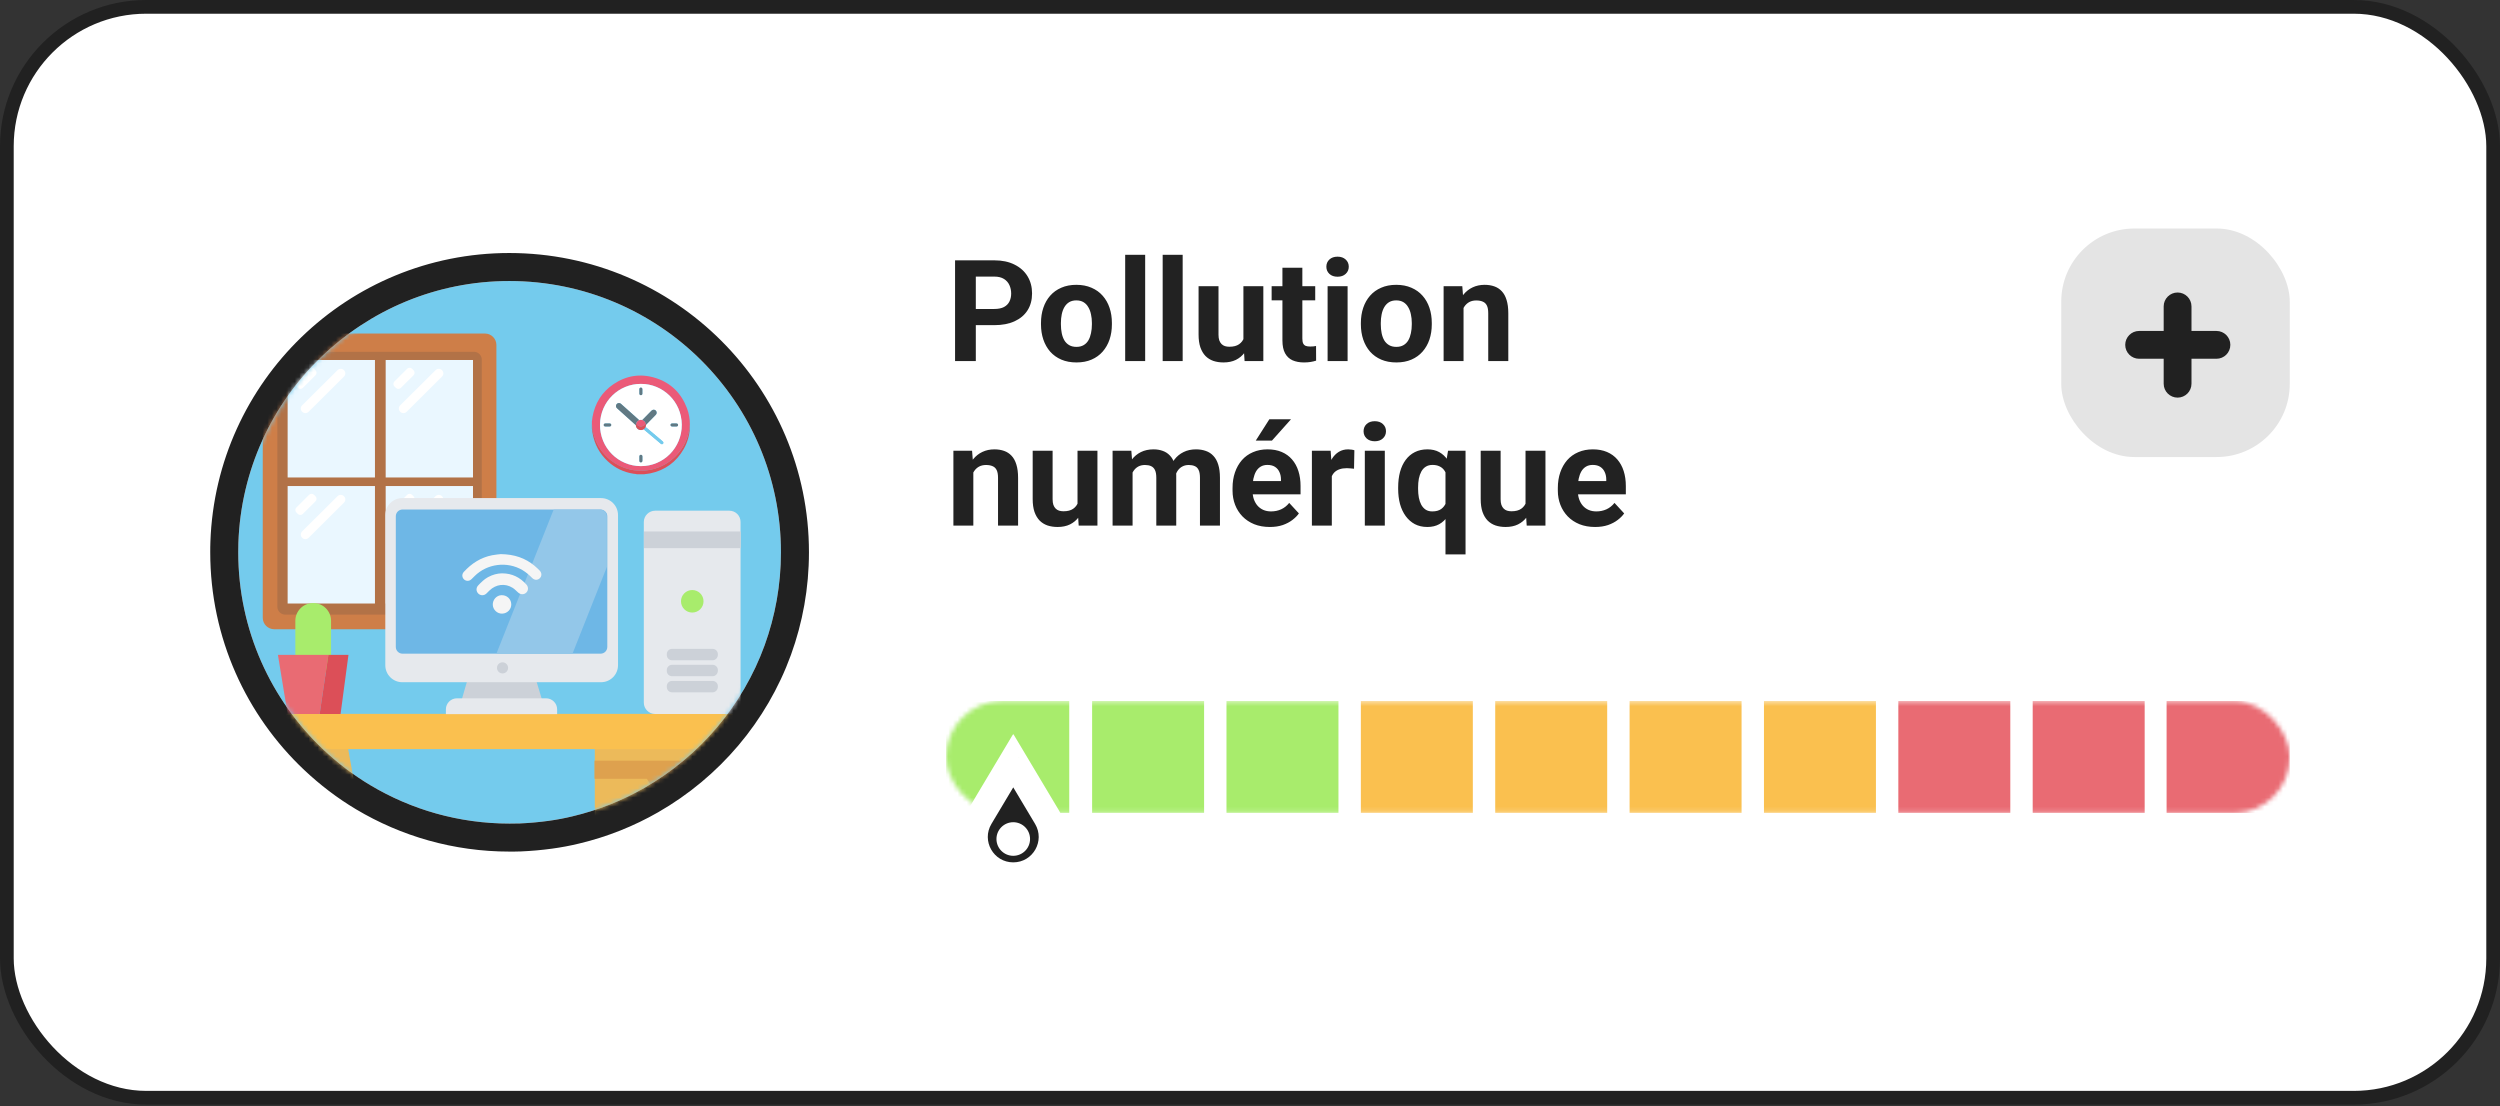 <svg width="547" height="242" viewBox="0 0 547 242" fill="none" xmlns="http://www.w3.org/2000/svg">
<rect x="0" y="0" width="547" height="242" fill="#333333" stroke="none"/>
<rect x="1.5" y="1.5" width="544" height="238.686" rx="30.5" fill="white"/>
<rect x="1.5" y="1.5" width="544" height="238.686" rx="30.5" stroke="#212121" stroke-width="3"/>
<path d="M170.872 120.843C170.872 127.967 169.613 134.814 167.31 141.171C162.489 154.436 153.062 165.46 140.963 172.399C136.142 175.163 130.861 177.282 125.303 178.602C123.553 179.032 121.741 179.37 119.929 179.615C117.903 179.892 115.845 180.076 113.757 180.168C113.02 180.199 112.253 180.199 111.485 180.199C100.369 180.199 89.96 177.128 81.055 171.816C77.339 169.605 73.9 166.964 70.768 164.016C59.314 153.208 52.129 137.854 52.129 120.843C52.129 120.137 52.129 119.461 52.16 118.755C53.265 86.943 79.396 61.487 111.454 61.487C144.31 61.517 170.872 88.079 170.872 120.843Z" fill="#74CBED"/>
<path fill-rule="evenodd" clip-rule="evenodd" d="M173.071 143.259L173.069 143.264C167.744 157.917 157.342 170.07 144.012 177.716L144.011 177.717C138.696 180.763 132.874 183.101 126.741 184.56C124.773 185.042 122.755 185.417 120.752 185.689C118.538 185.991 116.296 186.191 114.027 186.291L114.02 186.291L114.012 186.292C113.146 186.328 112.27 186.328 111.538 186.328H111.485C99.226 186.328 87.736 182.938 77.915 177.079C73.788 174.623 69.996 171.707 66.567 168.48L66.561 168.474C53.935 156.559 46 139.615 46 120.843L46 120.795C46 120.126 46 119.347 46.035 118.516C47.268 83.431 76.088 55.358 111.454 55.358H111.46C147.689 55.392 177 84.687 177 120.843C177 128.694 175.612 136.247 173.071 143.259ZM52.159 118.755C52.129 119.461 52.129 120.137 52.129 120.843C52.129 137.855 59.314 153.208 70.768 164.017C73.9 166.964 77.339 169.605 81.054 171.816C89.959 177.128 100.369 180.199 111.485 180.199C112.252 180.199 113.02 180.199 113.757 180.168C115.845 180.076 117.902 179.892 119.929 179.616C121.741 179.37 123.552 179.032 125.303 178.602C130.861 177.282 136.142 175.163 140.963 172.4C153.061 165.46 162.488 154.436 167.309 141.171C169.612 134.815 170.871 127.967 170.871 120.843C170.871 88.079 144.31 61.518 111.454 61.487C79.396 61.487 53.265 86.943 52.159 118.755Z" fill="#212121"/>
<mask id="mask0_275_2850" style="mask-type:alpha" maskUnits="userSpaceOnUse" x="52" y="61" width="119" height="120">
<path d="M170.872 120.843C170.872 127.967 169.613 134.815 167.31 141.171C162.489 154.436 153.062 165.46 140.963 172.4C136.142 175.163 130.861 177.282 125.303 178.603C123.553 179.032 121.741 179.37 119.929 179.616C117.903 179.892 115.845 180.076 113.757 180.169C113.02 180.199 112.253 180.199 111.485 180.199C100.369 180.199 89.96 177.129 81.055 171.816C77.339 169.605 73.9 166.965 70.768 164.017C59.314 153.208 52.129 137.855 52.129 120.843C52.129 120.137 52.129 119.462 52.16 118.755C53.265 86.943 79.396 61.487 111.454 61.487C144.31 61.518 170.872 88.079 170.872 120.843Z" fill="#B9E2F3"/>
</mask>
<g mask="url(#mask0_275_2850)">
<path d="M106.116 137.677H59.988C58.617 137.677 57.492 136.551 57.492 135.18V75.475C57.492 74.104 58.617 72.978 59.988 72.978H106.116C107.487 72.978 108.612 74.104 108.612 75.475V135.201C108.612 136.572 107.487 137.677 106.116 137.677Z" fill="#CE7E48"/>
<path d="M103.67 134.482H62.414C61.459 134.482 60.688 133.71 60.688 132.755V78.698C60.688 77.744 61.459 76.972 62.414 76.972H103.69C104.645 76.972 105.417 77.744 105.417 78.698V132.755C105.397 133.71 104.625 134.482 103.67 134.482Z" fill="#B27247"/>
<path d="M103.491 78.766H84.385V104.471H103.491V78.766Z" fill="#EAF7FF"/>
<path d="M96.719 82.394L88.967 90.1C88.578 90.487 87.964 90.487 87.576 90.1L87.555 90.079C87.166 89.692 87.166 89.08 87.555 88.693L95.308 80.988C95.697 80.6 96.31 80.6 96.699 80.988L96.719 81.008C97.108 81.395 97.108 82.007 96.719 82.394Z" fill="white"/>
<path d="M90.481 82.109L87.698 84.881C87.412 85.167 86.921 85.167 86.635 84.881L86.287 84.535C86.001 84.249 86.001 83.76 86.287 83.475L89.09 80.682C89.376 80.397 89.867 80.397 90.153 80.682L90.501 81.029C90.787 81.335 90.787 81.803 90.481 82.109Z" fill="white"/>
<path d="M103.491 106.345H84.385V132.049H103.491V106.345Z" fill="#EAF7FF"/>
<path d="M96.719 109.973L88.967 117.678C88.578 118.065 87.964 118.065 87.576 117.678L87.555 117.658C87.166 117.27 87.166 116.659 87.555 116.272L95.308 108.566C95.697 108.179 96.31 108.179 96.699 108.566L96.719 108.587C97.108 108.974 97.108 109.586 96.719 109.973Z" fill="white"/>
<path d="M90.481 109.688L87.698 112.46C87.412 112.745 86.921 112.745 86.635 112.46L86.287 112.114C86.001 111.828 86.001 111.339 86.287 111.054L89.09 108.261C89.376 107.976 89.867 107.976 90.153 108.261L90.501 108.607C90.787 108.913 90.787 109.382 90.481 109.688Z" fill="white"/>
<path d="M82.04 106.345H62.934V132.049H82.04V106.345Z" fill="#EAF7FF"/>
<path d="M75.268 109.973L67.516 117.678C67.127 118.065 66.513 118.065 66.124 117.678L66.104 117.658C65.715 117.27 65.715 116.659 66.104 116.272L73.857 108.566C74.246 108.179 74.859 108.179 75.248 108.566L75.268 108.587C75.657 108.974 75.657 109.586 75.268 109.973Z" fill="white"/>
<path d="M69.029 109.688L66.247 112.46C65.961 112.745 65.47 112.745 65.184 112.46L64.836 112.114C64.549 111.828 64.549 111.339 64.836 111.054L67.638 108.261C67.925 107.976 68.416 107.976 68.702 108.261L69.05 108.607C69.336 108.913 69.336 109.382 69.029 109.688Z" fill="white"/>
<path d="M82.04 78.766H62.934V104.471H82.04V78.766Z" fill="#EAF7FF"/>
<path d="M75.268 82.394L67.516 90.1C67.127 90.487 66.513 90.487 66.124 90.1L66.104 90.079C65.715 89.692 65.715 89.08 66.104 88.693L73.857 80.988C74.246 80.6 74.859 80.6 75.248 80.988L75.268 81.008C75.657 81.395 75.657 82.007 75.268 82.394Z" fill="white"/>
<path d="M69.029 82.109L66.247 84.881C65.961 85.167 65.47 85.167 65.184 84.881L64.836 84.535C64.549 84.249 64.549 83.76 64.836 83.475L67.638 80.682C67.925 80.397 68.416 80.397 68.702 80.682L69.05 81.029C69.336 81.335 69.336 81.803 69.029 82.109Z" fill="white"/>
<path d="M68.207 162.658L76.181 210.148H84.539L75.797 161.793L68.207 162.658Z" fill="#ECBA5A"/>
<path d="M68.879 162.658L60.905 210.148H52.547L61.257 161.793L68.879 162.658Z" fill="#ECBA5A"/>
<path d="M164.79 161.793H130.141V210.148H164.79V161.793Z" fill="#ECBA5A"/>
<path d="M164.725 166.436H130.076V170.407H141.541L143.718 173.801H151.34L153.293 170.407H164.725V166.436Z" fill="#DEA14E"/>
<path d="M167.096 163.907H54.373C52.708 163.907 51.363 162.562 51.363 160.897V159.2C51.363 157.534 52.708 156.189 54.373 156.189H167.096C168.761 156.189 170.106 157.534 170.106 159.2V160.897C170.074 162.562 168.761 163.907 167.096 163.907Z" fill="#FAC04F"/>
<path d="M68.56 148.247H68.496C66.35 148.247 64.621 146.486 64.621 144.372V135.822C64.621 133.677 66.382 131.947 68.496 131.947H68.56C70.706 131.947 72.435 133.709 72.435 135.822V144.372C72.435 146.486 70.706 148.247 68.56 148.247Z" fill="#A8EC6C"/>
<path d="M71.859 143.284L69.937 156.222H62.924L60.81 143.284H71.859Z" fill="#E96B73"/>
<path d="M76.246 143.284L74.517 156.222H69.938L71.859 143.284H76.246Z" fill="#DC4F58"/>
<path d="M162.035 114.207V153.755C162.035 155.1 160.914 156.221 159.569 156.221H143.333C141.988 156.221 140.867 155.1 140.867 153.755V114.207C140.867 112.862 141.988 111.741 143.333 111.741H159.569C160.946 111.741 162.035 112.83 162.035 114.207Z" fill="#E6E9ED"/>
<path d="M162.066 116.288H140.898V119.938H162.066V116.288Z" fill="#CCD1D8"/>
<path d="M151.466 134.029C152.828 134.029 153.932 132.925 153.932 131.563C153.932 130.201 152.828 129.097 151.466 129.097C150.104 129.097 149 130.201 149 131.563C149 132.925 150.104 134.029 151.466 134.029Z" fill="#A8EC6C"/>
<path d="M155.918 144.469H147.047C146.407 144.469 145.895 143.956 145.895 143.316V143.124C145.895 142.483 146.407 141.971 147.047 141.971H155.918C156.558 141.971 157.071 142.483 157.071 143.124V143.316C157.039 143.956 156.526 144.469 155.918 144.469Z" fill="#CCD1D8"/>
<path d="M155.918 147.959H147.047C146.407 147.959 145.895 147.446 145.895 146.806V146.614C145.895 145.973 146.407 145.461 147.047 145.461H155.918C156.558 145.461 157.071 145.973 157.071 146.614V146.806C157.039 147.446 156.526 147.959 155.918 147.959Z" fill="#CCD1D8"/>
<path d="M155.918 151.481H147.047C146.407 151.481 145.895 150.969 145.895 150.328V150.136C145.895 149.496 146.407 148.983 147.047 148.983H155.918C156.558 148.983 157.071 149.496 157.071 150.136V150.328C157.039 150.969 156.526 151.481 155.918 151.481Z" fill="#CCD1D8"/>
<path d="M102.366 148.469L100.861 153.657H118.762L117.193 148.469H102.366Z" fill="#CCD1D8"/>
<path d="M131.507 149.269H88.019C85.97 149.269 84.305 147.604 84.305 145.555V112.699C84.305 110.649 85.97 108.984 88.019 108.984H131.507C133.557 108.984 135.222 110.649 135.222 112.699V145.555C135.222 147.604 133.557 149.269 131.507 149.269Z" fill="#E6E9ED"/>
<path d="M132.877 112.955V141.552C132.877 142.352 132.237 143.025 131.404 143.025H88.077C87.276 143.025 86.603 142.384 86.603 141.552V112.955C86.603 112.154 87.244 111.482 88.077 111.482H131.436C132.205 111.514 132.877 112.154 132.877 112.955Z" fill="#6EB7E6"/>
<path d="M109.955 147.348C110.627 147.348 111.172 146.803 111.172 146.131C111.172 145.459 110.627 144.914 109.955 144.914C109.283 144.914 108.738 145.459 108.738 146.131C108.738 146.803 109.283 147.348 109.955 147.348Z" fill="#CCD1D8"/>
<path d="M121.9 155.193V156.25H97.562V155.193C97.562 153.88 98.651 152.792 99.964 152.792H119.499C120.811 152.792 121.9 153.88 121.9 155.193Z" fill="#E6E9ED"/>
<path d="M132.789 112.955V124.035L125.263 143.025H108.611L121.132 111.514H131.348C132.116 111.514 132.789 112.154 132.789 112.955Z" fill="#93C7E9"/>
</g>
<path d="M129.504 92.86C129.504 92.635 129.504 92.409 129.504 92.184C129.588 91.874 129.582 91.553 129.638 91.238C130.181 88.22 131.682 85.793 134.207 84.075C137.029 82.161 140.125 81.677 143.372 82.684C146.743 83.732 149.044 85.99 150.304 89.307C150.746 90.461 150.947 91.666 150.942 92.911C150.931 92.933 150.914 92.961 150.908 92.984C150.869 93.727 150.735 94.448 150.533 95.163C150.197 96.346 149.682 97.444 148.971 98.44C148.506 99.094 147.98 99.696 147.375 100.237C146.743 100.8 146.06 101.29 145.321 101.695C143.971 102.439 142.521 102.867 140.993 102.968C139.957 103.035 138.921 102.985 137.902 102.743C136.693 102.455 135.556 101.999 134.504 101.329C133.468 100.676 132.572 99.865 131.811 98.908C131.251 98.204 130.797 97.438 130.433 96.616C129.991 95.614 129.694 94.572 129.565 93.479C129.554 93.271 129.599 93.057 129.504 92.86ZM140.231 83.996C135.45 83.968 131.329 87.826 131.279 92.899C131.234 97.967 135.254 101.977 140.22 101.982C145.169 101.988 149.212 97.99 149.167 92.905C149.133 87.831 145.007 83.968 140.231 83.996Z" fill="#EB5A78"/>
<path d="M139.391 103.774C139.139 103.678 138.876 103.695 138.619 103.655C136.463 103.317 134.576 102.411 132.975 100.924C131.172 99.252 130.069 97.185 129.644 94.752C129.588 94.443 129.588 94.133 129.504 93.829C129.504 93.508 129.504 93.181 129.504 92.86C129.599 93.057 129.554 93.271 129.577 93.474C129.705 94.567 130.002 95.608 130.445 96.611C130.808 97.433 131.262 98.199 131.822 98.903C132.583 99.86 133.479 100.671 134.515 101.324C135.567 101.988 136.704 102.45 137.913 102.737C138.932 102.98 139.968 103.03 141.004 102.963C142.532 102.861 143.982 102.433 145.332 101.69C146.071 101.285 146.754 100.795 147.387 100.232C147.991 99.697 148.517 99.088 148.982 98.435C149.693 97.439 150.208 96.34 150.544 95.158C150.746 94.443 150.88 93.722 150.919 92.979C150.919 92.95 150.942 92.928 150.953 92.905C150.981 94.809 150.533 96.594 149.598 98.238C147.952 101.127 145.489 102.906 142.241 103.582C141.894 103.655 141.536 103.678 141.183 103.728C141.133 103.734 141.071 103.706 141.032 103.768C140.478 103.774 139.934 103.774 139.391 103.774Z" fill="#DC4F58"/>
<path d="M140.232 83.996C145.003 83.968 149.129 87.831 149.174 92.91C149.213 97.99 145.171 101.993 140.227 101.988C135.261 101.977 131.241 97.967 131.286 92.899C131.33 87.831 135.451 83.968 140.232 83.996ZM140.854 93.918C140.921 93.98 140.977 94.048 141.05 94.11C141.526 94.51 142.002 94.909 142.478 95.309C143.183 95.9 143.883 96.497 144.588 97.089C144.767 97.241 144.93 97.23 145.07 97.083C145.193 96.954 145.176 96.74 145.019 96.599C144.801 96.402 144.577 96.216 144.353 96.024C143.693 95.467 143.032 94.904 142.371 94.352C142.002 94.042 141.649 93.716 141.257 93.44C141.319 93.276 141.341 93.108 141.358 92.939C142.058 92.223 142.752 91.508 143.457 90.793C143.648 90.596 143.732 90.371 143.653 90.106C143.508 89.616 142.925 89.487 142.545 89.864C141.873 90.54 141.212 91.221 140.546 91.897C140.316 91.863 140.087 91.863 139.857 91.925C139.639 91.728 139.421 91.531 139.202 91.334C138.105 90.348 137.002 89.368 135.905 88.383C135.731 88.231 135.541 88.146 135.311 88.197C135.048 88.253 134.874 88.417 134.807 88.676C134.74 88.946 134.83 89.171 135.037 89.352C136.403 90.573 137.763 91.795 139.124 93.023C139.141 93.113 139.146 93.203 139.169 93.293C139.325 93.901 140.07 94.374 140.854 93.918ZM139.902 85.629C139.902 85.798 139.897 85.967 139.902 86.136C139.913 86.333 140.036 86.457 140.216 86.463C140.406 86.468 140.546 86.344 140.552 86.136C140.563 85.804 140.563 85.477 140.552 85.145C140.546 84.937 140.412 84.807 140.227 84.807C140.042 84.807 139.913 84.937 139.902 85.145C139.897 85.308 139.902 85.472 139.902 85.629ZM132.92 92.657C132.769 92.657 132.612 92.651 132.461 92.657C132.237 92.663 132.103 92.787 132.097 92.978C132.097 93.175 132.226 93.305 132.45 93.31C132.764 93.316 133.077 93.316 133.391 93.31C133.615 93.305 133.743 93.175 133.743 92.978C133.743 92.781 133.609 92.663 133.385 92.657C133.228 92.651 133.077 92.657 132.92 92.657ZM147.556 92.657C147.393 92.657 147.237 92.651 147.074 92.657C146.85 92.663 146.716 92.787 146.716 92.984C146.716 93.181 146.845 93.31 147.069 93.316C147.382 93.321 147.696 93.321 148.009 93.316C148.228 93.31 148.362 93.175 148.362 92.984C148.356 92.792 148.222 92.668 147.998 92.663C147.852 92.651 147.707 92.657 147.556 92.657ZM139.902 100.349C139.902 100.501 139.897 100.659 139.902 100.811C139.913 101.036 140.042 101.166 140.232 101.166C140.417 101.166 140.552 101.036 140.557 100.822C140.563 100.501 140.563 100.175 140.557 99.854C140.552 99.64 140.423 99.516 140.238 99.51C140.042 99.504 139.913 99.64 139.902 99.859C139.897 100.023 139.902 100.186 139.902 100.349Z" fill="white"/>
<path d="M139.118 93.029C137.757 91.807 136.391 90.579 135.031 89.357C134.824 89.171 134.734 88.952 134.801 88.681C134.868 88.422 135.042 88.259 135.305 88.203C135.535 88.152 135.725 88.237 135.899 88.389C136.996 89.374 138.093 90.354 139.196 91.339C139.415 91.536 139.633 91.734 139.851 91.931C139.577 92.077 139.325 92.246 139.224 92.567C139.124 92.702 139.152 92.871 139.118 93.029Z" fill="#617983"/>
<path d="M140.533 91.903C141.199 91.227 141.866 90.546 142.532 89.87C142.907 89.493 143.495 89.622 143.641 90.112C143.719 90.377 143.641 90.602 143.445 90.799C142.745 91.514 142.045 92.229 141.345 92.944C141.295 92.82 141.323 92.68 141.233 92.567C141.121 92.212 140.841 92.038 140.533 91.903Z" fill="#617983"/>
<path d="M141.245 93.44C141.637 93.716 141.99 94.048 142.359 94.352C143.025 94.904 143.68 95.467 144.341 96.025C144.565 96.216 144.789 96.402 145.007 96.599C145.164 96.74 145.181 96.948 145.058 97.083C144.918 97.235 144.761 97.241 144.576 97.089C143.871 96.498 143.171 95.901 142.465 95.309C141.99 94.91 141.514 94.51 141.038 94.11C140.971 94.054 140.909 93.986 140.842 93.919C141.015 93.789 141.15 93.631 141.245 93.44Z" fill="#74CBED"/>
<path d="M140.533 91.902C140.841 92.043 141.126 92.212 141.238 92.567C141.171 92.938 140.846 93.226 140.365 93.316C139.883 93.406 139.256 92.995 139.223 92.567C139.323 92.246 139.575 92.077 139.85 91.93C140.074 91.863 140.298 91.863 140.533 91.902Z" fill="#EB5A78"/>
<path d="M139.218 92.561C139.252 92.989 139.879 93.4 140.36 93.31C140.842 93.22 141.166 92.933 141.234 92.561C141.323 92.674 141.29 92.814 141.346 92.938C141.329 93.107 141.306 93.282 141.245 93.439C141.15 93.631 141.015 93.783 140.847 93.918C140.069 94.374 139.319 93.901 139.162 93.293C139.14 93.203 139.128 93.113 139.117 93.023C139.151 92.871 139.123 92.702 139.218 92.561Z" fill="#DC4F58"/>
<path d="M139.901 85.629C139.901 85.466 139.895 85.308 139.901 85.145C139.912 84.937 140.041 84.807 140.226 84.807C140.41 84.807 140.545 84.937 140.55 85.145C140.556 85.477 140.562 85.804 140.55 86.136C140.545 86.344 140.405 86.468 140.214 86.463C140.035 86.457 139.912 86.333 139.901 86.136C139.895 85.967 139.901 85.798 139.901 85.629Z" fill="#617983"/>
<path d="M132.918 92.657C133.07 92.657 133.226 92.652 133.378 92.657C133.607 92.663 133.736 92.787 133.736 92.978C133.736 93.175 133.607 93.305 133.383 93.311C133.07 93.316 132.756 93.316 132.443 93.311C132.219 93.305 132.09 93.175 132.09 92.978C132.09 92.787 132.224 92.663 132.454 92.657C132.611 92.652 132.767 92.657 132.918 92.657Z" fill="#617983"/>
<path d="M147.555 92.656C147.7 92.656 147.846 92.651 147.997 92.656C148.221 92.662 148.355 92.786 148.361 92.978C148.366 93.175 148.232 93.31 148.008 93.31C147.695 93.315 147.381 93.315 147.068 93.31C146.844 93.304 146.715 93.175 146.715 92.978C146.715 92.78 146.849 92.662 147.073 92.651C147.236 92.651 147.398 92.656 147.555 92.656Z" fill="#617983"/>
<path d="M139.901 100.349C139.901 100.186 139.895 100.028 139.901 99.865C139.912 99.64 140.035 99.51 140.237 99.516C140.422 99.521 140.55 99.645 140.556 99.859C140.562 100.18 140.562 100.507 140.556 100.828C140.55 101.036 140.416 101.166 140.231 101.171C140.035 101.171 139.907 101.042 139.901 100.817C139.895 100.653 139.901 100.501 139.901 100.349Z" fill="#617983"/>
<path d="M109.551 121.242C112.56 121.278 114.911 122.097 116.947 123.787C117.334 124.106 117.695 124.458 118.051 124.813C118.573 125.327 118.587 126.043 118.109 126.516C117.632 126.989 116.929 126.971 116.425 126.453C115.776 125.791 115.082 125.187 114.281 124.719C110.948 122.769 106.592 123.318 103.854 126.039C103.615 126.277 103.381 126.521 103.133 126.75C102.656 127.196 101.962 127.196 101.511 126.755C101.057 126.309 101.034 125.624 101.484 125.133C103.173 123.287 105.196 121.976 107.687 121.485C108.421 121.341 109.168 121.291 109.551 121.242Z" fill="#F5F5F5"/>
<path d="M109.835 125.448C112.074 125.448 113.781 126.34 115.173 127.898C115.655 128.443 115.637 129.182 115.146 129.66C114.655 130.137 113.916 130.133 113.38 129.655C112.984 129.304 112.614 128.903 112.168 128.619C110.52 127.574 108.516 127.822 107.092 129.205C106.863 129.43 106.642 129.669 106.403 129.885C105.876 130.362 105.124 130.349 104.638 129.858C104.16 129.376 104.133 128.624 104.61 128.11C105.255 127.417 105.926 126.75 106.768 126.286C107.759 125.741 108.817 125.457 109.835 125.448Z" fill="#F5F5F5"/>
<path d="M109.899 134.263C108.827 134.313 107.872 133.434 107.822 132.349C107.773 131.25 108.62 130.282 109.683 130.227C110.858 130.169 111.813 131.016 111.863 132.169C111.917 133.277 111.038 134.209 109.899 134.263Z" fill="#F5F5F5"/>
<path d="M217.55 71.144H211.935V67.602H217.55C218.418 67.602 219.125 67.461 219.669 67.178C220.214 66.886 220.613 66.482 220.865 65.967C221.118 65.453 221.244 64.872 221.244 64.227C221.244 63.571 221.118 62.96 220.865 62.395C220.613 61.83 220.214 61.376 219.669 61.033C219.125 60.69 218.418 60.518 217.55 60.518H213.509V79H208.968V56.961H217.55C219.276 56.961 220.754 57.274 221.985 57.899C223.227 58.515 224.175 59.368 224.831 60.458C225.487 61.547 225.815 62.794 225.815 64.196C225.815 65.619 225.487 66.85 224.831 67.89C224.175 68.929 223.227 69.731 221.985 70.296C220.754 70.862 219.276 71.144 217.55 71.144ZM227.768 70.978V70.66C227.768 69.459 227.939 68.354 228.282 67.345C228.625 66.326 229.125 65.442 229.781 64.696C230.437 63.949 231.244 63.369 232.203 62.955C233.161 62.531 234.261 62.319 235.502 62.319C236.744 62.319 237.849 62.531 238.817 62.955C239.786 63.369 240.598 63.949 241.254 64.696C241.92 65.442 242.425 66.326 242.768 67.345C243.111 68.354 243.283 69.459 243.283 70.66V70.978C243.283 72.168 243.111 73.273 242.768 74.293C242.425 75.302 241.92 76.185 241.254 76.941C240.598 77.688 239.791 78.268 238.833 78.682C237.874 79.096 236.774 79.303 235.533 79.303C234.292 79.303 233.187 79.096 232.218 78.682C231.259 78.268 230.447 77.688 229.781 76.941C229.125 76.185 228.625 75.302 228.282 74.293C227.939 73.273 227.768 72.168 227.768 70.978ZM232.127 70.66V70.978C232.127 71.664 232.188 72.305 232.309 72.9C232.43 73.495 232.621 74.02 232.884 74.474C233.156 74.918 233.509 75.266 233.943 75.519C234.377 75.771 234.907 75.897 235.533 75.897C236.138 75.897 236.658 75.771 237.092 75.519C237.526 75.266 237.874 74.918 238.136 74.474C238.399 74.02 238.59 73.495 238.711 72.9C238.843 72.305 238.908 71.664 238.908 70.978V70.66C238.908 69.994 238.843 69.368 238.711 68.783C238.59 68.187 238.394 67.663 238.121 67.209C237.859 66.744 237.511 66.381 237.077 66.119C236.643 65.856 236.118 65.725 235.502 65.725C234.887 65.725 234.362 65.856 233.928 66.119C233.504 66.381 233.156 66.744 232.884 67.209C232.621 67.663 232.43 68.187 232.309 68.783C232.188 69.368 232.127 69.994 232.127 70.66ZM250.563 55.75V79H246.189V55.75H250.563ZM258.768 55.75V79H254.393V55.75H258.768ZM272.058 75.08V62.622H276.417V79H272.315L272.058 75.08ZM272.542 71.719L273.829 71.689C273.829 72.779 273.702 73.793 273.45 74.731C273.198 75.66 272.819 76.467 272.315 77.153C271.81 77.829 271.175 78.359 270.408 78.743C269.641 79.116 268.738 79.303 267.698 79.303C266.901 79.303 266.164 79.192 265.488 78.97C264.822 78.738 264.247 78.379 263.763 77.895C263.288 77.401 262.915 76.77 262.643 76.003C262.38 75.226 262.249 74.293 262.249 73.203V62.622H266.608V73.233C266.608 73.717 266.664 74.126 266.775 74.459C266.896 74.792 267.062 75.064 267.274 75.276C267.486 75.488 267.734 75.64 268.016 75.731C268.309 75.821 268.632 75.867 268.985 75.867C269.883 75.867 270.589 75.685 271.104 75.322C271.629 74.959 271.997 74.464 272.209 73.838C272.431 73.203 272.542 72.496 272.542 71.719ZM287.77 62.622V65.71H278.233V62.622H287.77ZM280.595 58.581H284.954V74.065C284.954 74.54 285.015 74.903 285.136 75.155C285.267 75.408 285.459 75.584 285.711 75.685C285.963 75.776 286.281 75.821 286.665 75.821C286.937 75.821 287.179 75.811 287.391 75.791C287.613 75.761 287.8 75.731 287.951 75.7L287.966 78.909C287.593 79.03 287.189 79.126 286.755 79.197C286.321 79.267 285.842 79.303 285.317 79.303C284.359 79.303 283.521 79.146 282.805 78.834C282.098 78.511 281.553 77.996 281.17 77.29C280.786 76.583 280.595 75.655 280.595 74.504V58.581ZM294.854 62.622V79H290.479V62.622H294.854ZM290.207 58.353C290.207 57.718 290.429 57.193 290.873 56.779C291.317 56.366 291.912 56.159 292.659 56.159C293.395 56.159 293.986 56.366 294.43 56.779C294.884 57.193 295.111 57.718 295.111 58.353C295.111 58.989 294.884 59.514 294.43 59.928C293.986 60.342 293.395 60.548 292.659 60.548C291.912 60.548 291.317 60.342 290.873 59.928C290.429 59.514 290.207 58.989 290.207 58.353ZM297.76 70.978V70.66C297.76 69.459 297.931 68.354 298.274 67.345C298.618 66.326 299.117 65.442 299.773 64.696C300.429 63.949 301.236 63.369 302.195 62.955C303.153 62.531 304.253 62.319 305.495 62.319C306.736 62.319 307.841 62.531 308.81 62.955C309.778 63.369 310.591 63.949 311.247 64.696C311.913 65.442 312.417 66.326 312.76 67.345C313.103 68.354 313.275 69.459 313.275 70.66V70.978C313.275 72.168 313.103 73.273 312.76 74.293C312.417 75.302 311.913 76.185 311.247 76.941C310.591 77.688 309.783 78.268 308.825 78.682C307.866 79.096 306.766 79.303 305.525 79.303C304.284 79.303 303.179 79.096 302.21 78.682C301.251 78.268 300.439 77.688 299.773 76.941C299.117 76.185 298.618 75.302 298.274 74.293C297.931 73.273 297.76 72.168 297.76 70.978ZM302.119 70.66V70.978C302.119 71.664 302.18 72.305 302.301 72.9C302.422 73.495 302.614 74.02 302.876 74.474C303.148 74.918 303.502 75.266 303.936 75.519C304.369 75.771 304.899 75.897 305.525 75.897C306.13 75.897 306.65 75.771 307.084 75.519C307.518 75.266 307.866 74.918 308.128 74.474C308.391 74.02 308.583 73.495 308.704 72.9C308.835 72.305 308.9 71.664 308.9 70.978V70.66C308.9 69.994 308.835 69.368 308.704 68.783C308.583 68.187 308.386 67.663 308.113 67.209C307.851 66.744 307.503 66.381 307.069 66.119C306.635 65.856 306.11 65.725 305.495 65.725C304.879 65.725 304.354 65.856 303.92 66.119C303.497 66.381 303.148 66.744 302.876 67.209C302.614 67.663 302.422 68.187 302.301 68.783C302.18 69.368 302.119 69.994 302.119 70.66ZM320.223 66.119V79H315.863V62.622H319.95L320.223 66.119ZM319.587 70.236H318.406C318.406 69.025 318.563 67.935 318.875 66.966C319.188 65.987 319.627 65.155 320.192 64.469C320.757 63.773 321.429 63.243 322.206 62.879C322.993 62.506 323.871 62.319 324.839 62.319C325.606 62.319 326.308 62.43 326.943 62.652C327.579 62.874 328.124 63.227 328.578 63.712C329.042 64.196 329.396 64.837 329.638 65.634C329.89 66.431 330.016 67.405 330.016 68.556V79H325.626V68.54C325.626 67.814 325.526 67.249 325.324 66.845C325.122 66.442 324.824 66.159 324.431 65.998C324.047 65.826 323.573 65.74 323.008 65.74C322.423 65.74 321.913 65.856 321.479 66.088C321.055 66.32 320.702 66.643 320.419 67.057C320.147 67.461 319.94 67.935 319.799 68.48C319.658 69.025 319.587 69.61 319.587 70.236ZM212.964 102.119V115H208.604V98.622H212.691L212.964 102.119ZM212.328 106.236H211.147C211.147 105.025 211.304 103.935 211.617 102.966C211.93 101.987 212.368 101.155 212.934 100.469C213.499 99.772 214.17 99.243 214.947 98.879C215.734 98.506 216.612 98.319 217.581 98.319C218.347 98.319 219.049 98.43 219.685 98.652C220.32 98.874 220.865 99.228 221.319 99.712C221.784 100.196 222.137 100.837 222.379 101.634C222.631 102.431 222.757 103.405 222.757 104.556V115H218.368V104.541C218.368 103.814 218.267 103.249 218.065 102.845C217.863 102.442 217.565 102.159 217.172 101.998C216.788 101.826 216.314 101.74 215.749 101.74C215.164 101.74 214.654 101.856 214.22 102.088C213.796 102.32 213.443 102.643 213.161 103.057C212.888 103.461 212.681 103.935 212.54 104.48C212.399 105.025 212.328 105.61 212.328 106.236ZM235.76 111.08V98.622H240.119V115H236.017L235.76 111.08ZM236.244 107.719L237.531 107.689C237.531 108.779 237.405 109.793 237.152 110.731C236.9 111.66 236.522 112.467 236.017 113.153C235.513 113.829 234.877 114.359 234.11 114.743C233.343 115.116 232.44 115.303 231.4 115.303C230.603 115.303 229.867 115.192 229.19 114.97C228.524 114.738 227.949 114.379 227.465 113.895C226.991 113.401 226.617 112.77 226.345 112.003C226.082 111.226 225.951 110.292 225.951 109.203V98.622H230.311V109.233C230.311 109.717 230.366 110.126 230.477 110.459C230.598 110.792 230.765 111.064 230.977 111.276C231.188 111.488 231.436 111.64 231.718 111.73C232.011 111.821 232.334 111.867 232.687 111.867C233.585 111.867 234.292 111.685 234.806 111.322C235.331 110.958 235.699 110.464 235.911 109.838C236.133 109.203 236.244 108.496 236.244 107.719ZM247.809 102.013V115H243.434V98.622H247.536L247.809 102.013ZM247.203 106.236H245.992C245.992 105.096 246.128 104.046 246.401 103.087C246.683 102.119 247.092 101.281 247.627 100.575C248.172 99.858 248.843 99.303 249.64 98.91C250.437 98.516 251.361 98.319 252.41 98.319C253.137 98.319 253.803 98.43 254.408 98.652C255.014 98.864 255.533 99.202 255.967 99.666C256.411 100.121 256.754 100.716 256.997 101.453C257.239 102.179 257.36 103.052 257.36 104.071V115H253V104.556C253 103.809 252.9 103.234 252.698 102.83C252.496 102.426 252.208 102.144 251.835 101.982C251.472 101.821 251.033 101.74 250.518 101.74C249.953 101.74 249.458 101.856 249.035 102.088C248.621 102.32 248.278 102.643 248.005 103.057C247.733 103.461 247.531 103.935 247.4 104.48C247.269 105.025 247.203 105.61 247.203 106.236ZM256.951 105.736L255.392 105.933C255.392 104.863 255.523 103.869 255.786 102.951C256.058 102.033 256.457 101.226 256.981 100.529C257.516 99.833 258.177 99.293 258.964 98.91C259.751 98.516 260.66 98.319 261.689 98.319C262.476 98.319 263.193 98.435 263.838 98.668C264.484 98.889 265.034 99.248 265.488 99.742C265.952 100.227 266.306 100.862 266.548 101.649C266.8 102.437 266.926 103.4 266.926 104.541V115H262.552V104.541C262.552 103.784 262.451 103.208 262.249 102.815C262.057 102.411 261.775 102.134 261.401 101.982C261.038 101.821 260.604 101.74 260.1 101.74C259.575 101.74 259.116 101.846 258.722 102.058C258.329 102.26 258.001 102.542 257.738 102.906C257.476 103.269 257.279 103.693 257.148 104.177C257.017 104.652 256.951 105.171 256.951 105.736ZM277.84 115.303C276.568 115.303 275.428 115.101 274.419 114.697C273.41 114.284 272.552 113.713 271.846 112.987C271.149 112.26 270.615 111.418 270.241 110.459C269.868 109.49 269.681 108.461 269.681 107.371V106.766C269.681 105.524 269.858 104.389 270.211 103.36C270.564 102.331 271.069 101.438 271.725 100.681C272.391 99.924 273.198 99.344 274.146 98.94C275.095 98.526 276.165 98.319 277.355 98.319C278.516 98.319 279.545 98.511 280.443 98.894C281.341 99.278 282.093 99.823 282.699 100.529C283.314 101.236 283.778 102.083 284.091 103.072C284.404 104.051 284.561 105.141 284.561 106.342V108.158H271.543V105.252H280.277V104.919C280.277 104.313 280.166 103.774 279.944 103.299C279.732 102.815 279.409 102.431 278.975 102.149C278.541 101.866 277.986 101.725 277.31 101.725C276.735 101.725 276.24 101.851 275.827 102.104C275.413 102.356 275.075 102.709 274.812 103.163C274.56 103.617 274.368 104.152 274.237 104.768C274.116 105.373 274.056 106.039 274.056 106.766V107.371C274.056 108.027 274.146 108.632 274.328 109.188C274.52 109.743 274.787 110.222 275.13 110.625C275.484 111.029 275.907 111.342 276.402 111.564C276.906 111.786 277.477 111.897 278.112 111.897C278.899 111.897 279.631 111.746 280.307 111.443C280.993 111.13 281.584 110.661 282.078 110.035L284.197 112.336C283.854 112.83 283.385 113.305 282.79 113.759C282.204 114.213 281.498 114.586 280.67 114.879C279.843 115.161 278.899 115.303 277.84 115.303ZM274.767 96.397L277.734 91.735H282.472L278.309 96.397H274.767ZM291.402 102.194V115H287.043V98.622H291.145L291.402 102.194ZM296.337 98.516L296.261 102.558C296.049 102.527 295.792 102.502 295.489 102.482C295.197 102.452 294.929 102.437 294.687 102.437C294.071 102.437 293.537 102.517 293.083 102.679C292.639 102.83 292.265 103.057 291.962 103.36C291.67 103.663 291.448 104.031 291.296 104.465C291.155 104.899 291.074 105.393 291.054 105.948L290.176 105.676C290.176 104.616 290.282 103.642 290.494 102.754C290.706 101.856 291.014 101.074 291.417 100.408C291.831 99.742 292.336 99.228 292.931 98.864C293.527 98.501 294.208 98.319 294.975 98.319C295.217 98.319 295.464 98.34 295.716 98.38C295.969 98.41 296.175 98.456 296.337 98.516ZM302.997 98.622V115H298.623V98.622H302.997ZM298.35 94.353C298.35 93.718 298.572 93.193 299.016 92.779C299.46 92.366 300.056 92.159 300.802 92.159C301.539 92.159 302.129 92.366 302.573 92.779C303.027 93.193 303.254 93.718 303.254 94.353C303.254 94.989 303.027 95.514 302.573 95.928C302.129 96.341 301.539 96.548 300.802 96.548C300.056 96.548 299.46 96.341 299.016 95.928C298.572 95.514 298.35 94.989 298.35 94.353ZM316.272 121.297V101.967L316.832 98.622H320.662V121.297H316.272ZM305.918 106.978V106.66C305.918 105.408 306.055 104.273 306.327 103.254C306.61 102.225 307.023 101.347 307.568 100.62C308.113 99.883 308.779 99.318 309.566 98.925C310.364 98.521 311.282 98.319 312.321 98.319C313.32 98.319 314.183 98.521 314.91 98.925C315.636 99.329 316.247 99.899 316.741 100.635C317.246 101.372 317.649 102.24 317.952 103.239C318.255 104.238 318.487 105.333 318.648 106.523V107.22C318.497 108.36 318.265 109.42 317.952 110.398C317.649 111.377 317.246 112.235 316.741 112.972C316.247 113.708 315.631 114.284 314.895 114.697C314.168 115.101 313.3 115.303 312.291 115.303C311.272 115.303 310.364 115.096 309.566 114.682C308.779 114.258 308.113 113.673 307.568 112.926C307.023 112.18 306.61 111.302 306.327 110.292C306.055 109.273 305.918 108.168 305.918 106.978ZM310.278 106.66V106.978C310.278 107.654 310.333 108.289 310.444 108.885C310.555 109.47 310.732 109.99 310.974 110.444C311.226 110.898 311.549 111.256 311.943 111.519C312.336 111.771 312.821 111.897 313.396 111.897C314.193 111.897 314.834 111.725 315.318 111.382C315.813 111.029 316.176 110.55 316.408 109.944C316.65 109.339 316.792 108.648 316.832 107.871V105.888C316.802 105.252 316.716 104.682 316.575 104.177C316.444 103.663 316.242 103.224 315.969 102.86C315.707 102.497 315.364 102.22 314.94 102.028C314.526 101.826 314.022 101.725 313.426 101.725C312.861 101.725 312.377 101.851 311.973 102.104C311.569 102.356 311.242 102.709 310.989 103.163C310.747 103.607 310.565 104.127 310.444 104.722C310.333 105.318 310.278 105.963 310.278 106.66ZM333.785 111.08V98.622H338.145V115H334.042L333.785 111.08ZM334.27 107.719L335.556 107.689C335.556 108.779 335.43 109.793 335.178 110.731C334.925 111.66 334.547 112.467 334.042 113.153C333.538 113.829 332.902 114.359 332.135 114.743C331.368 115.116 330.465 115.303 329.426 115.303C328.629 115.303 327.892 115.192 327.216 114.97C326.55 114.738 325.975 114.379 325.49 113.895C325.016 113.401 324.643 112.77 324.37 112.003C324.108 111.226 323.977 110.292 323.977 109.203V98.622H328.336V109.233C328.336 109.717 328.391 110.126 328.502 110.459C328.624 110.792 328.79 111.064 329.002 111.276C329.214 111.488 329.461 111.64 329.744 111.73C330.036 111.821 330.359 111.867 330.712 111.867C331.611 111.867 332.317 111.685 332.832 111.322C333.356 110.958 333.725 110.464 333.937 109.838C334.159 109.203 334.27 108.496 334.27 107.719ZM349.013 115.303C347.741 115.303 346.601 115.101 345.592 114.697C344.583 114.284 343.725 113.713 343.019 112.987C342.322 112.26 341.787 111.418 341.414 110.459C341.041 109.49 340.854 108.461 340.854 107.371V106.766C340.854 105.524 341.031 104.389 341.384 103.36C341.737 102.331 342.242 101.438 342.897 100.681C343.563 99.924 344.371 99.344 345.319 98.94C346.268 98.526 347.338 98.319 348.528 98.319C349.689 98.319 350.718 98.511 351.616 98.894C352.514 99.278 353.266 99.823 353.872 100.529C354.487 101.236 354.951 102.083 355.264 103.072C355.577 104.051 355.733 105.141 355.733 106.342V108.158H342.716V105.252H351.45V104.919C351.45 104.313 351.339 103.774 351.117 103.299C350.905 102.815 350.582 102.431 350.148 102.149C349.714 101.866 349.159 101.725 348.483 101.725C347.908 101.725 347.413 101.851 347 102.104C346.586 102.356 346.248 102.709 345.985 103.163C345.733 103.617 345.541 104.152 345.41 104.768C345.289 105.373 345.229 106.039 345.229 106.766V107.371C345.229 108.027 345.319 108.632 345.501 109.188C345.693 109.743 345.96 110.222 346.303 110.625C346.656 111.029 347.08 111.342 347.575 111.564C348.079 111.786 348.649 111.897 349.285 111.897C350.072 111.897 350.804 111.746 351.48 111.443C352.166 111.13 352.757 110.661 353.251 110.035L355.37 112.336C355.027 112.83 354.558 113.305 353.962 113.759C353.377 114.213 352.671 114.586 351.843 114.879C351.016 115.161 350.072 115.303 349.013 115.303Z" fill="#222222"/>
<rect x="451" y="50" width="50" height="50" rx="16" fill="#E4E4E4"/>
<path fill-rule="evenodd" clip-rule="evenodd" d="M476.455 64C474.775 64 473.412 65.362 473.412 67.043V72.412H468.043C466.362 72.412 465 73.775 465 75.455C465 77.136 466.362 78.498 468.043 78.498H473.412V83.957C473.412 85.638 474.775 87 476.455 87C478.136 87 479.498 85.638 479.498 83.957V78.498H484.957C486.638 78.498 488 77.136 488 75.455C488 73.775 486.638 72.412 484.957 72.412H479.498V67.043C479.498 65.362 478.136 64 476.455 64Z" fill="#212121"/>
<mask id="mask1_275_2850" style="mask-type:alpha" maskUnits="userSpaceOnUse" x="207" y="153" width="294" height="25">
<rect x="207" y="153.386" width="294" height="24.5" rx="12.25" fill="#D9D9D9"/>
</mask>
<g mask="url(#mask1_275_2850)">
<rect x="207" y="153.386" width="26.95" height="24.5" fill="#A8EC6C"/>
<rect x="238.955" y="153.386" width="24.5" height="24.5" fill="#A8EC6C"/>
<rect x="268.355" y="153.386" width="24.5" height="24.5" fill="#A8EC6C"/>
<rect x="297.756" y="153.386" width="24.5" height="24.5" fill="#FAC04F"/>
<rect x="327.154" y="153.386" width="24.5" height="24.5" fill="#FAC04F"/>
<rect x="356.555" y="153.386" width="24.5" height="24.5" fill="#FAC04F"/>
<rect x="415.355" y="153.386" width="24.5" height="24.5" fill="#E96B73"/>
<rect x="385.955" y="153.386" width="24.5" height="24.5" fill="#FAC04F"/>
<rect x="444.754" y="153.386" width="24.5" height="24.5" fill="#E96B73"/>
<rect x="474.051" y="153.386" width="26.95" height="24.5" fill="#E96B73"/>
</g>
<mask id="path-68-outside-1_275_2850" maskUnits="userSpaceOnUse" x="209.125" y="160.426" width="25" height="35" fill="black">
<rect fill="white" x="209.125" y="160.426" width="25" height="35"/>
<path fill-rule="evenodd" clip-rule="evenodd" d="M229.051 178.734L221.7 166.426L214.349 178.734C210.941 184.441 215.053 191.686 221.7 191.686C228.347 191.686 232.459 184.441 229.051 178.734Z"/>
</mask>
<path fill-rule="evenodd" clip-rule="evenodd" d="M229.051 178.734L221.7 166.426L214.349 178.734C210.941 184.441 215.053 191.686 221.7 191.686C228.347 191.686 232.459 184.441 229.051 178.734Z" fill="#212121"/>
<path d="M221.7 166.426L224.276 164.888L221.7 160.575L219.124 164.888L221.7 166.426ZM229.051 178.734L226.475 180.272L226.475 180.272L229.051 178.734ZM214.349 178.734L216.925 180.272L216.925 180.272L214.349 178.734ZM219.124 167.964L226.475 180.272L231.626 177.196L224.276 164.888L219.124 167.964ZM216.925 180.272L224.276 167.964L219.124 164.888L211.774 177.196L216.925 180.272ZM221.7 188.686C217.382 188.686 214.711 183.979 216.925 180.272L211.774 177.196C207.171 184.902 212.724 194.686 221.7 194.686V188.686ZM226.475 180.272C228.689 183.979 226.018 188.686 221.7 188.686V194.686C230.676 194.686 236.229 184.902 231.626 177.196L226.475 180.272Z" fill="white" mask="url(#path-68-outside-1_275_2850)"/>
<circle cx="221.7" cy="183.576" r="3.675" fill="white"/>
</svg>
